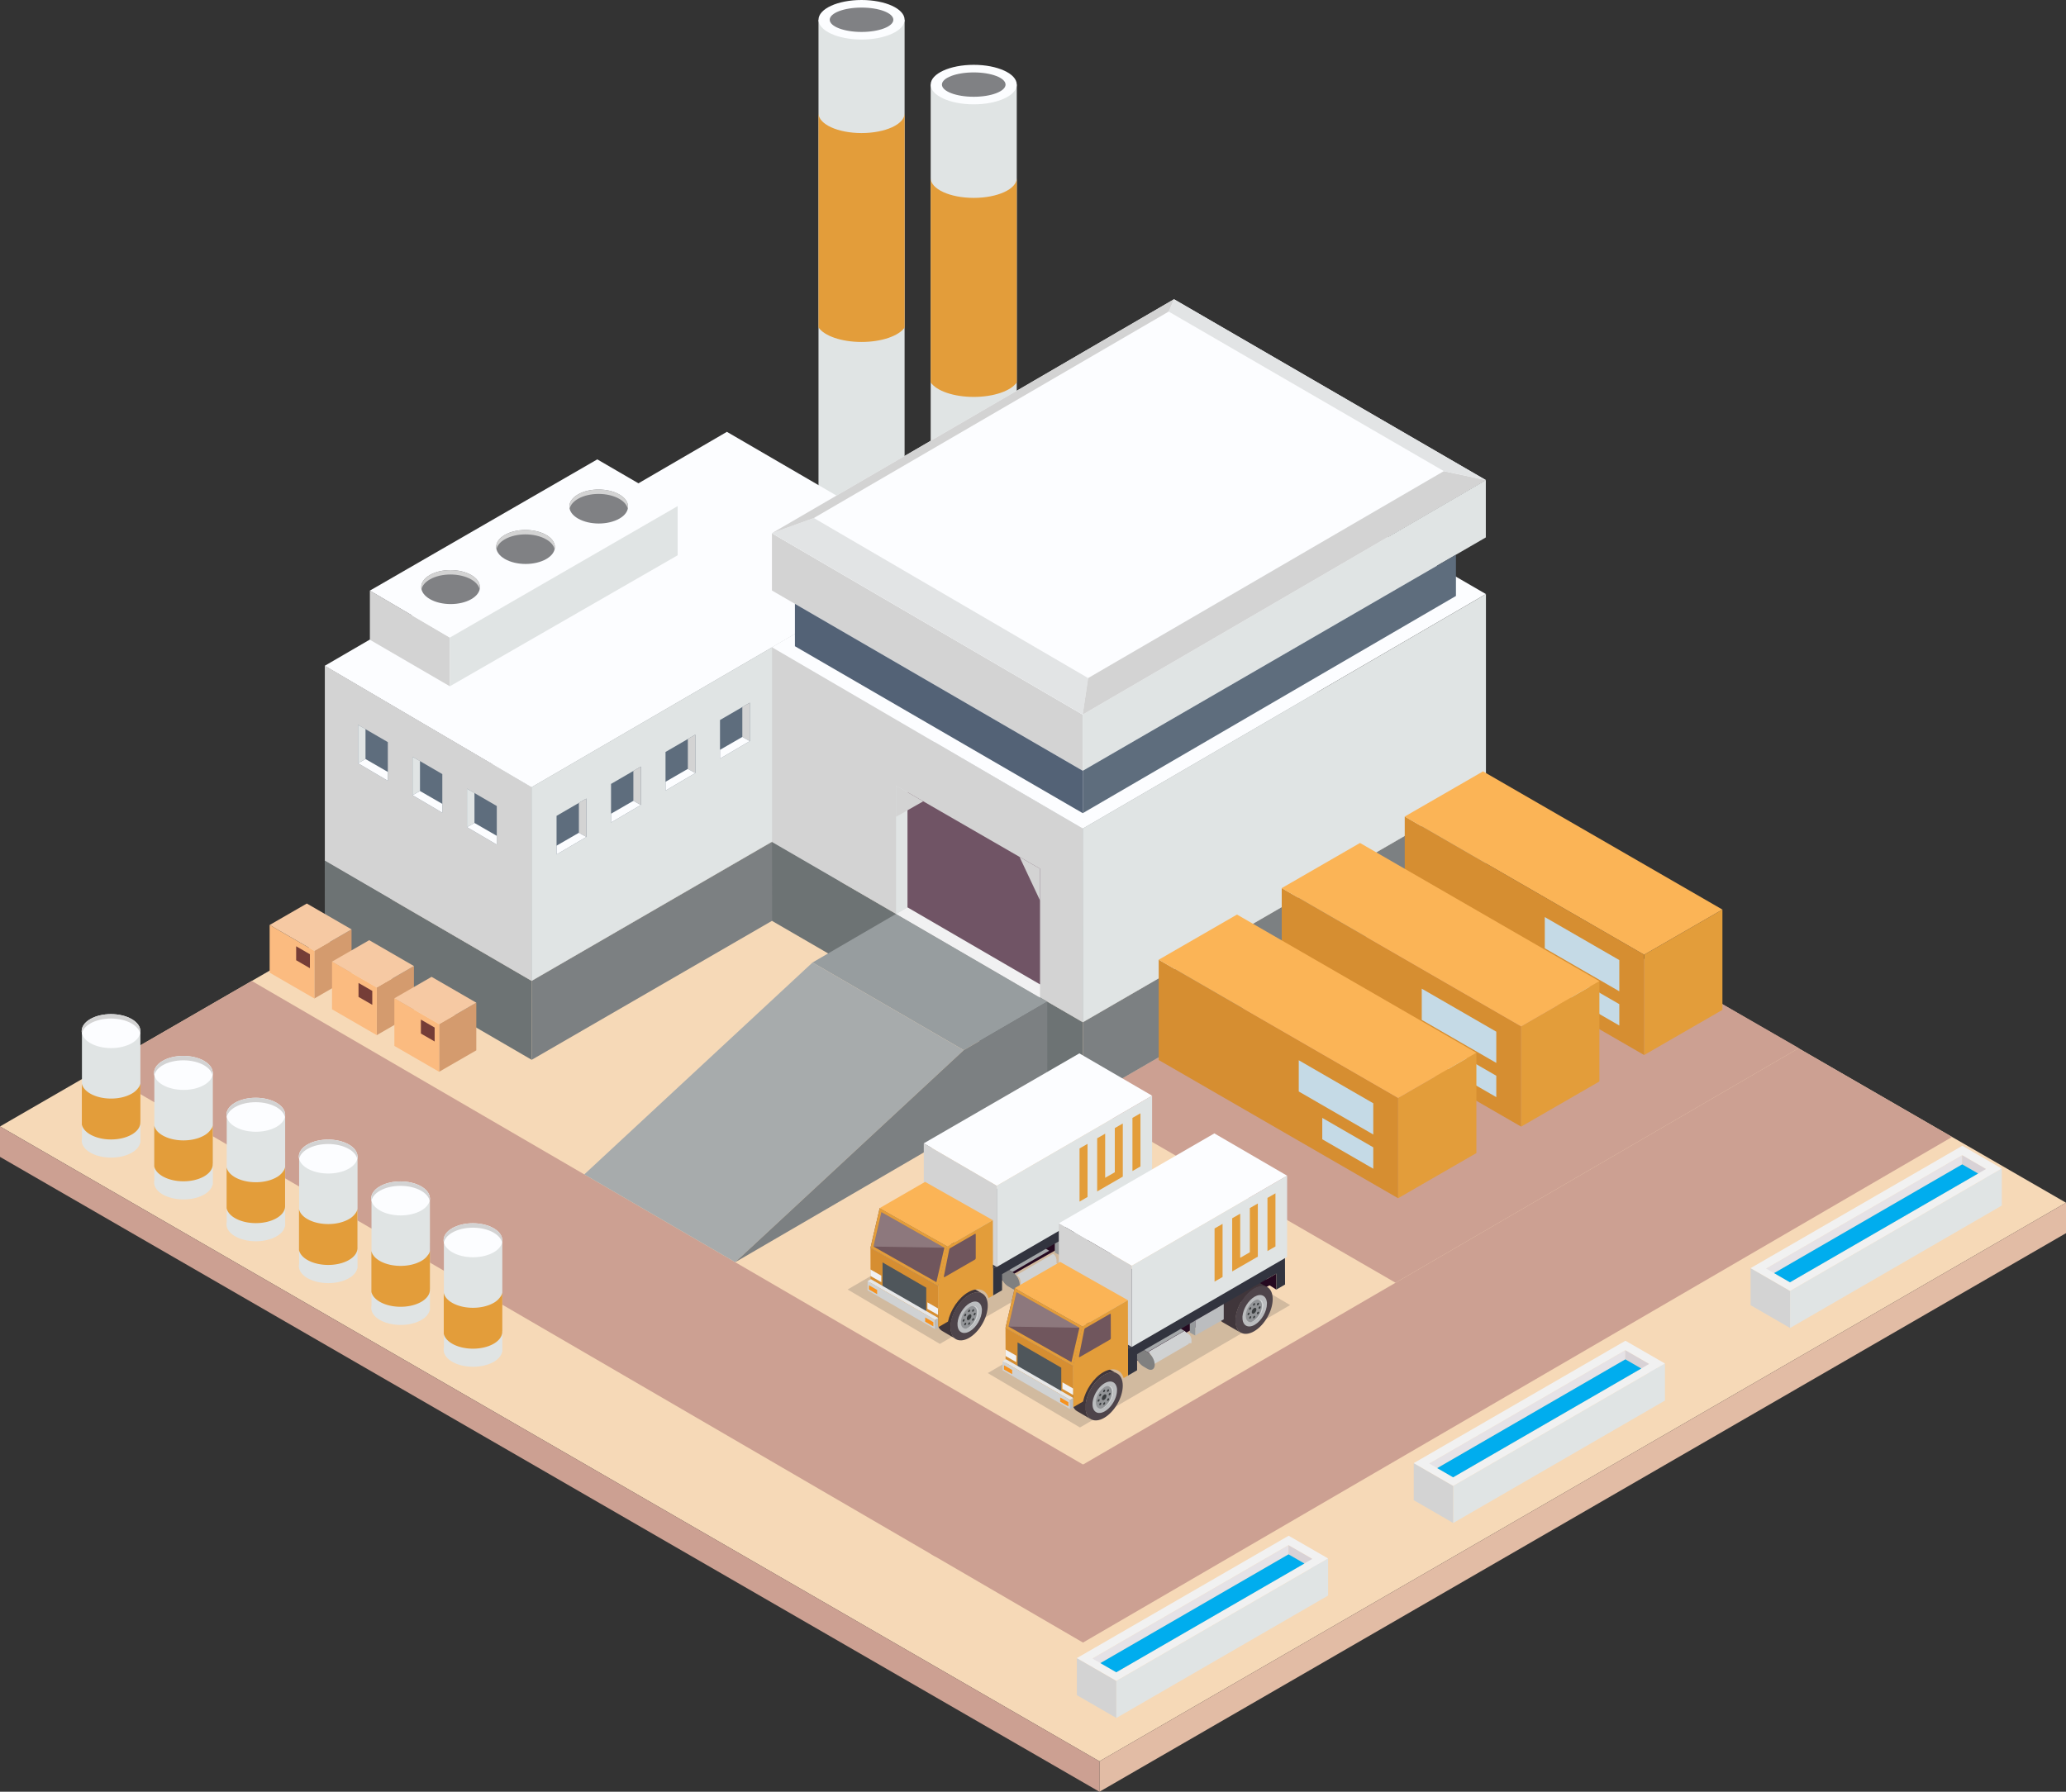 <svg xmlns="http://www.w3.org/2000/svg" viewBox="0 0 1407.63 1221.09"><rect x="0" y="0" width="1407.63" height="1221.09" fill="#333333" stroke="none"/><defs><style>.cls-1{isolation:isolate;}.cls-2{fill:#f6d9b7;}.cls-3{fill:#e2bca5;}.cls-4{fill:#cca092;}.cls-5{fill:#e0e4e4;}.cls-6{fill:#fcfdff;}.cls-7{fill:#808184;}.cls-8{fill:#e39d3a;}.cls-9{fill:#6d7374;}.cls-10{fill:#979d9f;}.cls-11{fill:#7c8082;}.cls-12{fill:#d3d3d3;}.cls-13{fill:#536276;}.cls-14{fill:#5e6d7d;}.cls-15{fill:#e2e4e5;}.cls-16{fill:#a7abac;}.cls-17,.cls-42{fill:#f1f1f2;}.cls-18{fill:#705465;}.cls-19{fill:#d68e31;}.cls-20{fill:#c5dae6;}.cls-21{fill:#fbb456;}.cls-22{fill:#d49b6e;}.cls-23{fill:#fbbb80;}.cls-24{fill:#753d37;}.cls-25{fill:#f6c9a3;}.cls-26{fill:#404041;mix-blend-mode:multiply;}.cls-26,.cls-45{opacity:0.2;}.cls-27{fill:#250920;}.cls-28{fill:#40363b;}.cls-29{fill:#4e444a;}.cls-30{fill:#bbbdbf;}.cls-31{fill:#929497;}.cls-32{fill:#d0d2d3;}.cls-33{fill:#3a3d3f;}.cls-34{fill:#3c3e4a;}.cls-35{fill:#838383;}.cls-36{fill:#a4a7a9;}.cls-37{fill:gray;}.cls-38{fill:#32343f;}.cls-39{fill:#70565d;}.cls-40{fill:#4f565b;}.cls-41{fill:#e6e7e8;}.cls-42{fill-rule:evenodd;}.cls-43{fill:#f6921e;}.cls-44{fill:#96999b;}.cls-45{fill:#fff;}.cls-46{fill:#e5e2e6;}.cls-47{fill:#d8d2d6;}.cls-48{fill:#f1f1f1;}.cls-49{fill:#00adee;}</style></defs><title>Layer 1factory</title><g class="cls-1"><g id="Calque_2" data-name="Calque 2"><g id="Layer_1" data-name="Layer 1"><polygon class="cls-2" points="749.08 1200.34 1407.63 819.66 658.49 387.04 0 767.68 749.08 1200.34"/><polygon class="cls-3" points="749.08 1200.34 749.08 1221.09 1407.63 840.41 1407.63 819.66 749.08 1200.34"/><polygon class="cls-4" points="0 767.68 0 788.42 749.08 1221.09 749.08 1200.34 0 767.68"/><polygon class="cls-4" points="171.54 668.52 741.67 1000.29 637.48 1060.96 66.96 728.97 171.54 668.52"/><polygon class="cls-4" points="1225.43 714.4 633.68 1058.75 737.87 1119.42 1330.01 774.84 1225.43 714.4"/><polygon class="cls-4" points="1012.46 591.46 737.38 750.72 950.83 874.19 1225.63 714.3 1012.46 591.46"/><path class="cls-5" d="M692.76,57.65V473.46c0,7.43-13.13,13.46-29.33,13.46s-29.33-6-29.33-13.46V57.65Z"/><path class="cls-6" d="M634.1,57.65c0,7.43,13.13,13.46,29.33,13.46s29.33-6,29.33-13.46-13.13-13.47-29.33-13.47S634.1,50.21,634.1,57.65Z"/><path class="cls-7" d="M641.76,57.65c0,4.58,9.7,8.3,21.67,8.3s21.68-3.72,21.68-8.3-9.71-8.3-21.68-8.3S641.76,53.06,641.76,57.65Z"/><path class="cls-8" d="M663.43,270.5c-13.77,0-25.43-4.16-29.33-9.89V121.39c0,7.44,13.13,13.47,29.33,13.47s29.33-6,29.33-13.47V260.61C688.86,266.34,677.21,270.5,663.43,270.5Z"/><path class="cls-5" d="M616.33,13.46V429.27c0,7.44-13.14,13.47-29.33,13.47s-29.33-6-29.33-13.47V13.46Z"/><path class="cls-6" d="M557.67,13.46c0,7.44,13.13,13.47,29.33,13.47s29.33-6,29.33-13.47S603.19,0,587,0,557.67,6,557.67,13.46Z"/><path class="cls-7" d="M565.32,13.46c0,4.59,9.71,8.31,21.68,8.31s21.67-3.72,21.67-8.31S599,5.17,587,5.17,565.32,8.88,565.32,13.46Z"/><path class="cls-8" d="M587,233.05c-13.77,0-25.42-4.16-29.32-9.89V77.21c0,7.44,13.13,13.47,29.32,13.47s29.34-6,29.34-13.47v146C612.42,228.89,600.77,233.05,587,233.05Z"/><polygon class="cls-9" points="362.22 668.46 221.27 586.46 221.31 640.28 362.26 722.27 362.22 668.46"/><polygon class="cls-10" points="567.63 387.57 221.27 586.46 362.22 668.46 709.22 467.71 567.63 387.57"/><polygon class="cls-11" points="709.22 467.71 362.22 668.46 362.26 722.27 709.26 521.53 709.22 467.71"/><polygon class="cls-12" points="362.22 536.45 221.31 453.69 221.31 586.46 362.22 668.46 362.22 536.45"/><polygon class="cls-6" points="495.26 294.3 221.27 453.74 362.18 536.5 636.84 376.67 495.26 294.3"/><polygon class="cls-5" points="636.85 376.67 362.18 536.5 362.22 668.46 636.85 509.44 636.85 376.67"/><polygon class="cls-12" points="306.5 434.5 252.01 402.5 252.01 436 306.5 467.71 306.5 434.5"/><polygon class="cls-6" points="406.95 313.07 252 402.51 306.49 434.52 461.7 344.92 406.95 313.07"/><polygon class="cls-5" points="461.7 344.92 306.49 434.52 306.5 467.71 461.7 378.43 461.7 344.92"/><polygon class="cls-9" points="737.79 696.65 526.02 573.79 526.06 627.62 737.83 750.47 737.79 696.65"/><polygon class="cls-10" points="800 416.63 526.01 573.79 737.79 696.65 1012.42 537.63 800 416.63"/><polygon class="cls-11" points="1012.42 537.63 737.79 696.65 737.83 750.47 1012.46 591.45 1012.42 537.63"/><polygon class="cls-12" points="737.79 564.64 526.02 441.03 526.02 573.79 737.79 696.65 737.79 564.64"/><polygon class="cls-6" points="799.96 281.64 525.97 441.08 737.75 564.69 1012.41 404.86 799.96 281.64"/><polygon class="cls-5" points="1012.42 404.86 737.75 564.69 737.79 696.65 1012.42 537.63 1012.42 404.86"/><polygon class="cls-12" points="737.71 486.95 525.94 363.33 525.94 402.43 737.71 525.28 737.71 486.95"/><polygon class="cls-6" points="799.89 203.94 525.9 363.38 737.67 486.99 1012.33 327.17 799.89 203.94"/><polygon class="cls-5" points="1012.34 327.16 737.67 486.99 737.72 525.28 1012.34 366.26 1012.34 327.16"/><polygon class="cls-13" points="737.72 525.28 541.61 411.51 541.61 440.41 737.72 554.18 737.72 525.28"/><polygon class="cls-14" points="991.98 378.05 737.72 525.28 737.72 554.18 991.98 406.15 991.98 378.05"/><polygon class="cls-6" points="796.27 212.34 554.49 353.03 741.37 462.11 983.74 321.08 796.27 212.34"/><polygon class="cls-15" points="554.49 353.03 525.9 363.38 737.67 486.99 741.37 462.11 554.49 353.03"/><polygon class="cls-12" points="741.37 462.11 737.67 486.99 1012.34 327.16 983.74 321.08 741.37 462.11"/><polygon class="cls-15" points="983.74 321.08 1012.34 327.16 799.89 203.94 796.27 212.34 983.74 321.08"/><polygon class="cls-12" points="525.9 363.38 554.49 353.03 796.27 212.34 799.89 203.94 525.9 363.38"/><polygon class="cls-10" points="656.62 715.7 713.51 682.6 610.52 622.82 553.61 655.94 656.62 715.7"/><polygon class="cls-16" points="500.93 860.2 656.61 715.7 553.61 655.93 398.09 800.36 500.93 860.2"/><polygon class="cls-11" points="713.55 736.42 500.93 860.2 656.61 715.7 713.51 682.6 713.55 736.42"/><polygon class="cls-17" points="708.6 670.85 618.27 618.33 610.52 622.82 708.6 679.9 708.6 670.85"/><polygon class="cls-18" points="618.27 618.33 618.27 539.88 708.6 592.03 708.6 670.85 618.27 618.33"/><polygon class="cls-5" points="610.52 535.41 610.52 622.82 618.27 618.33 618.27 539.88 610.52 535.41"/><polygon class="cls-12" points="610.52 556.64 629.04 546.1 610.52 535.41 610.52 556.64"/><polygon class="cls-12" points="708.6 613.66 694.64 583.97 708.6 592.03 708.6 613.66"/><polygon class="cls-8" points="1120.2 650.65 1120.2 719.01 1173.54 688.23 1173.54 619.88 1120.2 650.65"/><polygon class="cls-19" points="1120.2 650.65 1120.2 719.01 957.09 624.82 957.09 556.47 1120.2 650.65"/><polygon class="cls-20" points="1103.28 654.3 1103.28 675.58 1052.51 646.26 1052.51 624.99 1103.28 654.3"/><polygon class="cls-20" points="1103.28 684.34 1103.28 698.9 1068.53 678.83 1068.53 664.27 1103.28 684.34"/><polygon class="cls-21" points="1173.54 619.88 1120.2 650.65 957.09 556.47 1010.43 525.7 1173.54 619.88"/><polygon class="cls-8" points="1036.39 699.45 1036.39 767.8 1089.72 737.02 1089.72 668.67 1036.39 699.45"/><polygon class="cls-19" points="1036.39 699.45 1036.39 767.8 873.28 673.62 873.28 605.26 1036.39 699.45"/><polygon class="cls-20" points="1019.47 703.1 1019.47 724.38 968.69 695.06 968.69 673.78 1019.47 703.1"/><polygon class="cls-20" points="1019.47 733.13 1019.47 747.7 984.71 727.63 984.71 713.06 1019.47 733.13"/><polygon class="cls-21" points="1089.72 668.67 1036.39 699.45 873.28 605.26 926.61 574.49 1089.72 668.67"/><polygon class="cls-8" points="952.57 748.24 952.57 816.6 1005.91 785.82 1005.91 717.46 952.57 748.24"/><polygon class="cls-19" points="952.57 748.24 952.57 816.6 789.46 722.41 789.46 654.06 952.57 748.24"/><polygon class="cls-20" points="935.65 751.89 935.65 773.17 884.88 743.85 884.88 722.57 935.65 751.89"/><polygon class="cls-20" points="935.65 781.92 935.65 796.49 900.9 776.42 900.9 761.85 935.65 781.92"/><polygon class="cls-21" points="1005.91 717.46 952.57 748.24 789.46 654.06 842.8 623.28 1005.91 717.46"/><polygon class="cls-14" points="490.56 517.01 490.56 490.69 510.86 478.9 510.86 505.07 490.56 517.01"/><polygon class="cls-12" points="510.86 478.9 505.77 481.81 505.77 502.22 510.86 505.07 510.86 478.9"/><polygon class="cls-6" points="505.77 502.22 490.56 511.01 490.56 517.01 510.86 505.07 505.77 502.22"/><polygon class="cls-14" points="453.44 538.79 453.44 512.47 473.74 500.67 473.74 526.84 453.44 538.79"/><polygon class="cls-12" points="473.74 500.67 468.65 503.58 468.65 524 473.74 526.84 473.74 500.67"/><polygon class="cls-6" points="468.65 524 453.44 532.78 453.44 538.79 473.74 526.84 468.65 524"/><polygon class="cls-14" points="416.32 560.56 416.32 534.24 436.62 522.44 436.62 548.61 416.32 560.56"/><polygon class="cls-12" points="436.62 522.44 431.53 525.35 431.53 545.77 436.62 548.61 436.62 522.44"/><polygon class="cls-6" points="431.53 545.77 416.32 554.55 416.32 560.56 436.62 548.61 431.53 545.77"/><polygon class="cls-14" points="379.2 582.33 379.2 556.01 399.5 544.22 399.5 570.39 379.2 582.33"/><polygon class="cls-12" points="399.5 544.22 394.41 547.13 394.41 567.54 399.5 570.39 399.5 544.22"/><polygon class="cls-6" points="394.41 567.54 379.2 576.33 379.2 582.33 399.5 570.39 394.41 567.54"/><polygon class="cls-14" points="264.24 532.09 264.24 505.76 243.94 493.97 243.94 520.14 264.24 532.09"/><polygon class="cls-5" points="243.94 493.97 249.03 496.88 249.03 517.29 243.94 520.14 243.94 493.97"/><polygon class="cls-6" points="249.03 517.29 264.24 526.08 264.24 532.09 243.94 520.14 249.03 517.29"/><polygon class="cls-14" points="301.36 553.86 301.36 527.54 281.06 515.74 281.06 541.91 301.36 553.86"/><polygon class="cls-5" points="281.06 515.74 286.15 518.65 286.15 539.07 281.06 541.91 281.06 515.74"/><polygon class="cls-6" points="286.15 539.07 301.36 547.85 301.36 553.86 281.06 541.91 286.15 539.07"/><polygon class="cls-14" points="338.48 575.63 338.48 549.31 318.18 537.51 318.18 563.68 338.48 575.63"/><polygon class="cls-5" points="318.18 537.51 323.27 540.42 323.27 560.84 318.18 563.68 318.18 537.51"/><polygon class="cls-6" points="323.27 560.84 338.48 569.63 338.48 575.63 318.18 563.68 323.27 560.84"/><polygon class="cls-22" points="214.18 648 214.18 680.48 239.52 665.86 239.52 633.38 214.18 648"/><polygon class="cls-23" points="214.18 648 214.18 680.48 183.71 662.86 183.71 630.38 214.18 648"/><polygon class="cls-24" points="211.15 650.32 211.15 659.83 201.78 654.41 201.78 644.9 211.15 650.32"/><polygon class="cls-25" points="239.52 633.38 214.18 648 183.71 630.38 209.05 615.76 239.52 633.38"/><polygon class="cls-22" points="256.68 672.98 256.68 705.46 282.02 690.83 282.02 658.36 256.68 672.98"/><polygon class="cls-23" points="256.68 672.98 256.68 705.46 226.21 687.83 226.21 655.36 256.68 672.98"/><polygon class="cls-24" points="253.65 675.3 253.65 684.8 244.27 679.39 244.27 669.88 253.65 675.3"/><polygon class="cls-25" points="282.02 658.36 256.68 672.98 226.21 655.36 251.54 640.74 282.02 658.36"/><polygon class="cls-22" points="299.18 697.96 299.18 730.43 324.52 715.81 324.52 683.34 299.18 697.96"/><polygon class="cls-23" points="299.18 697.96 299.18 730.43 268.7 712.81 268.7 680.34 299.18 697.96"/><polygon class="cls-24" points="296.14 700.28 296.14 709.78 286.77 704.37 286.77 694.86 296.14 700.28"/><polygon class="cls-25" points="324.52 683.34 299.18 697.96 268.7 680.34 294.04 665.72 324.52 683.34"/><path class="cls-7" d="M321.09,391.9c7.83,4.53,7.87,11.86.09,16.39s-20.45,4.52-28.28,0-7.88-11.86-.09-16.39S313.25,387.38,321.09,391.9Z"/><path class="cls-12" d="M292.81,394.91c7.78-4.52,20.44-4.52,28.28,0,3.26,1.89,5.16,4.27,5.71,6.73.78-3.46-1.12-7.08-5.71-9.74-7.84-4.52-20.5-4.52-28.28,0-4.54,2.64-6.4,6.23-5.63,9.67C287.73,399.13,289.59,396.79,292.81,394.91Z"/><path class="cls-7" d="M372.16,364.57c7.83,4.53,7.88,11.86.09,16.38s-20.45,4.53-28.28,0-7.87-11.85-.09-16.38S364.32,360.05,372.16,364.57Z"/><path class="cls-12" d="M343.88,367.58c7.78-4.52,20.44-4.52,28.28,0,3.27,1.89,5.16,4.27,5.71,6.73.78-3.46-1.11-7.08-5.71-9.74-7.84-4.52-20.5-4.52-28.28,0-4.54,2.64-6.4,6.23-5.62,9.67C338.8,371.8,340.66,369.45,343.88,367.58Z"/><path class="cls-7" d="M422,337c7.84,4.53,7.88,11.87.1,16.39s-20.45,4.52-28.29,0S386,341.54,393.73,337,414.18,332.49,422,337Z"/><path class="cls-12" d="M393.73,340c7.79-4.52,20.45-4.52,28.28,0,3.27,1.89,5.16,4.27,5.72,6.73.77-3.46-1.12-7.08-5.72-9.74-7.83-4.52-20.49-4.52-28.28,0-4.53,2.64-6.39,6.23-5.62,9.67C388.66,344.24,390.52,341.89,393.73,340Z"/><path class="cls-5" d="M95.65,702.18H55.84v73.63a5.92,5.92,0,0,0-.14.94c0,.06,0,.12,0,.19a7,7,0,0,0,.16,1.87h0c.56,2.45,2.45,4.83,5.71,6.71,7.84,4.53,20.51,4.53,28.29,0,3.21-1.87,5.07-4.22,5.62-6.65h.19Z"/><path class="cls-6" d="M89.74,694.52c7.84,4.52,7.88,11.86.1,16.38s-20.45,4.52-28.29,0-7.87-11.86-.08-16.38S81.91,690,89.74,694.52Z"/><path class="cls-12" d="M61.46,697.53c7.79-4.52,20.45-4.53,28.28,0,3.27,1.89,5.16,4.26,5.72,6.72.77-3.46-1.12-7.08-5.72-9.73-7.83-4.53-20.49-4.52-28.28,0-4.53,2.63-6.39,6.23-5.62,9.66C56.39,701.75,58.25,699.4,61.46,697.53Z"/><path class="cls-8" d="M94.26,741.34a13.11,13.11,0,0,1-4.43,3.94c-7.8,4.54-20.5,4.54-28.35,0-3.27-1.89-5.17-4.27-5.72-6.73h0v27.87c.55,2.46,2.45,4.84,5.72,6.73,7.85,4.53,20.55,4.53,28.35,0,3.22-1.87,5.08-4.23,5.63-6.67h0a6.92,6.92,0,0,0,.15-1.92.37.37,0,0,0,0-.11v0h.05V738.34a6.77,6.77,0,0,1-1.39,3Z"/><path class="cls-5" d="M145,730.69H105.16v73.62a6.28,6.28,0,0,0-.14.94,1.36,1.36,0,0,0,0,.2,7,7,0,0,0,.16,1.87h0c.55,2.46,2.44,4.83,5.71,6.72,7.84,4.52,20.5,4.52,28.29,0,3.21-1.87,5.07-4.22,5.62-6.65H145Z"/><path class="cls-6" d="M139.06,723c7.84,4.53,7.88,11.86.1,16.39s-20.45,4.52-28.29,0S103,727.55,110.78,723,131.23,718.5,139.06,723Z"/><path class="cls-12" d="M110.78,726c7.78-4.52,20.45-4.52,28.28,0,3.27,1.89,5.16,4.27,5.72,6.73.77-3.46-1.12-7.08-5.72-9.74-7.83-4.52-20.5-4.52-28.28,0-4.54,2.64-6.39,6.23-5.62,9.67C105.71,730.26,107.57,727.91,110.78,726Z"/><path class="cls-8" d="M143.58,769.85a13.31,13.31,0,0,1-4.43,3.94c-7.81,4.53-20.5,4.53-28.35,0-3.28-1.89-5.17-4.27-5.72-6.73h0v27.86c.55,2.46,2.44,4.84,5.72,6.74,7.85,4.53,20.54,4.53,28.35,0,3.22-1.88,5.08-4.23,5.63-6.67h0a7,7,0,0,0,.15-1.93.45.45,0,0,0,0-.11v0H145V766.84a6.76,6.76,0,0,1-1.39,3Z"/><path class="cls-5" d="M194.29,759.2H154.48v73.62a7.36,7.36,0,0,0-.15.94c0,.06,0,.13,0,.19a6.93,6.93,0,0,0,.16,1.87h0c.55,2.45,2.44,4.83,5.71,6.71,7.84,4.53,20.5,4.53,28.29,0,3.21-1.86,5.07-4.21,5.62-6.65h.19Z"/><path class="cls-6" d="M188.38,751.53c7.84,4.52,7.88,11.86.1,16.38s-20.46,4.53-28.29,0-7.87-11.86-.09-16.38S180.54,747,188.38,751.53Z"/><path class="cls-12" d="M160.1,754.54c7.78-4.52,20.44-4.52,28.28,0,3.27,1.89,5.16,4.26,5.72,6.72.77-3.45-1.12-7.07-5.72-9.73-7.84-4.52-20.5-4.52-28.28,0-4.54,2.64-6.4,6.23-5.62,9.66C155,758.76,156.88,756.41,160.1,754.54Z"/><path class="cls-8" d="M192.9,798.35a13.27,13.27,0,0,1-4.44,3.95c-7.8,4.53-20.49,4.53-28.34,0-3.28-1.89-5.17-4.27-5.73-6.74h0v27.87c.56,2.46,2.45,4.84,5.73,6.73,7.85,4.54,20.54,4.54,28.34,0,3.23-1.87,5.09-4.23,5.63-6.66h0a6.92,6.92,0,0,0,.15-1.92s0-.07,0-.11v0h0V795.35a6.77,6.77,0,0,1-1.39,3Z"/><path class="cls-5" d="M243.6,787.7H203.8v73.62a7.81,7.81,0,0,0-.15.95c0,.06,0,.12,0,.19a6.58,6.58,0,0,0,.16,1.87h0c.55,2.46,2.44,4.84,5.71,6.72,7.83,4.53,20.5,4.53,28.28,0,3.22-1.87,5.08-4.22,5.62-6.65h.19Z"/><path class="cls-6" d="M237.7,780c7.83,4.52,7.87,11.86.09,16.38s-20.45,4.52-28.28,0-7.87-11.86-.09-16.38S229.86,775.51,237.7,780Z"/><path class="cls-12" d="M209.42,783.05c7.78-4.52,20.44-4.53,28.28,0,3.27,1.89,5.16,4.26,5.71,6.72.78-3.46-1.11-7.08-5.71-9.73-7.84-4.53-20.5-4.52-28.28,0-4.54,2.63-6.4,6.23-5.62,9.66C204.34,787.27,206.2,784.92,209.42,783.05Z"/><path class="cls-8" d="M242.22,826.86a13.36,13.36,0,0,1-4.44,3.94c-7.8,4.54-20.49,4.54-28.34,0-3.28-1.89-5.17-4.27-5.73-6.73h0v27.86c.56,2.47,2.45,4.85,5.73,6.74,7.85,4.53,20.54,4.53,28.34,0,3.22-1.87,5.09-4.23,5.63-6.67h0a6.61,6.61,0,0,0,.16-1.93s0-.07,0-.1v0h0V823.86a6.79,6.79,0,0,1-1.38,3Z"/><path class="cls-5" d="M292.92,816.21H253.11v73.62a7.62,7.62,0,0,0-.14.94,1.34,1.34,0,0,0,0,.2,6.57,6.57,0,0,0,.15,1.87h0c.56,2.46,2.45,4.83,5.72,6.72,7.83,4.52,20.5,4.52,28.28,0,3.22-1.87,5.08-4.22,5.62-6.65h.19Z"/><path class="cls-6" d="M287,808.54c7.83,4.53,7.87,11.86.09,16.39s-20.45,4.52-28.28,0-7.88-11.86-.09-16.39S279.18,804,287,808.54Z"/><path class="cls-12" d="M258.74,811.55c7.78-4.52,20.44-4.52,28.28,0,3.26,1.89,5.16,4.27,5.71,6.73.78-3.46-1.12-7.08-5.71-9.74-7.84-4.52-20.5-4.52-28.28,0-4.54,2.64-6.4,6.23-5.63,9.67C253.66,815.78,255.52,813.42,258.74,811.55Z"/><path class="cls-8" d="M291.53,855.36a13.13,13.13,0,0,1-4.43,3.95c-7.8,4.53-20.49,4.53-28.35,0-3.27-1.89-5.16-4.27-5.72-6.73h0v27.86c.56,2.46,2.45,4.84,5.72,6.73,7.86,4.54,20.55,4.54,28.35,0,3.22-1.87,5.08-4.22,5.63-6.66h0a6.64,6.64,0,0,0,.16-1.93.41.41,0,0,1,0-.11,0,0,0,0,0,0,0h.05V852.36a6.73,6.73,0,0,1-1.38,3Z"/><path class="cls-5" d="M342.24,844.71H302.43v73.63a6.1,6.1,0,0,0-.14.94c0,.06,0,.13,0,.19a7,7,0,0,0,.16,1.88h0c.56,2.45,2.45,4.83,5.71,6.71,7.84,4.53,20.51,4.53,28.29,0,3.22-1.86,5.07-4.21,5.62-6.64h.19Z"/><path class="cls-6" d="M336.33,837.05c7.84,4.52,7.88,11.86.1,16.38s-20.45,4.53-28.29,0-7.87-11.86-.08-16.38S328.5,832.52,336.33,837.05Z"/><path class="cls-12" d="M308.06,840.06c7.78-4.52,20.44-4.52,28.27,0,3.27,1.89,5.17,4.26,5.72,6.72.78-3.45-1.12-7.08-5.72-9.73-7.83-4.53-20.49-4.52-28.27,0-4.54,2.64-6.4,6.23-5.63,9.66C303,844.28,304.84,841.93,308.06,840.06Z"/><path class="cls-8" d="M340.85,883.87a13.13,13.13,0,0,1-4.43,4c-7.8,4.53-20.5,4.53-28.35,0-3.27-1.9-5.17-4.28-5.72-6.74h0V909c.55,2.46,2.45,4.84,5.72,6.73,7.85,4.54,20.55,4.54,28.35,0,3.22-1.87,5.08-4.23,5.63-6.66h0a6.92,6.92,0,0,0,.15-1.92.41.41,0,0,0,0-.11v0h.05V880.87a6.77,6.77,0,0,1-1.39,3Z"/><polygon class="cls-26" points="640.35 915.87 577.52 878.8 720.67 795.39 783.5 832.47 640.35 915.87"/><polygon class="cls-27" points="682.74 872.77 774.74 820.41 769.78 816.43 682.74 868.32 682.74 872.77"/><polygon class="cls-27" points="777.58 824.35 768.64 818.64 777.58 813.47 777.58 824.35"/><path class="cls-28" d="M752.66,853.11l-.11-.09-.29-.26,0,0-.32-.34-.08-.1a2,2,0,0,1-.22-.27l-.09-.11-.22-.32-.06-.08c-.09-.14-.18-.3-.27-.45s-.16-.31-.24-.48a.3.3,0,0,0,0-.08c-.06-.13-.11-.26-.17-.4a.61.61,0,0,0,0-.12c0-.08-.05-.17-.08-.25s-.1-.27-.14-.4-.05-.18-.08-.27l-.09-.35c0-.1,0-.2-.07-.3l-.06-.31-.06-.34c0-.09,0-.19,0-.28s0-.26,0-.38l0-.27c0-.15,0-.31,0-.46a1.34,1.34,0,0,0,0-.2c0-.23,0-.46,0-.69s0-.46,0-.69c0-.08,0-.15,0-.23l0-.48a2,2,0,0,1,0-.25c0-.17,0-.34.05-.51s0-.14,0-.21c0-.24.07-.48.1-.72,0,0,0-.06,0-.09,0-.21.07-.42.11-.63a2.38,2.38,0,0,0,0-.26c0-.16.07-.32.11-.48l.06-.28.12-.47c0-.1.05-.19.07-.29l.15-.5a2.17,2.17,0,0,1,.07-.24c.07-.24.15-.49.23-.73,0,0,0,0,0-.06l.24-.67a2,2,0,0,1,.08-.22c.06-.17.13-.34.2-.51s.06-.16.1-.25.14-.35.22-.52a1.54,1.54,0,0,1,.08-.19c.1-.24.21-.47.32-.71l.08-.17.27-.55.2-.38c.06-.12.12-.24.19-.36.17-.33.36-.66.55-1l.19-.33.24-.39.22-.35.25-.39.17-.25c.23-.34.47-.69.72-1h0l.53-.7c.14-.17.28-.35.43-.52l.08-.11c.17-.21.35-.41.52-.61L757,828l.37-.41.22-.23.33-.34.24-.24.33-.31.26-.25.32-.29.26-.23.34-.28.26-.21.35-.28.24-.18.4-.29.2-.14.6-.4,0,0,.62-.38c.18-.11.37-.21.55-.3l.21-.11.42-.2.18-.09.59-.25.57-.22.19-.06.39-.12.22-.06.35-.09.23,0,.32-.06.26,0,.3,0,.28,0,.26,0h.81l.43,0h.12l.46.08.12,0,.36.09.17.05.28.09.34.14.16.07.48.25-12.14-7.06a4.16,4.16,0,0,0-.47-.24l-.16-.07a8.16,8.16,0,0,0-5.68,0,16.54,16.54,0,0,0-5.05,2.79l-.14.11-.25.21a27.87,27.87,0,0,0-9.9,18.72,12.3,12.3,0,0,0,1.43,7.35l0,0a.56.56,0,0,1,0,.08l.22.31.09.13.22.26.09.1a3.34,3.34,0,0,0,.32.33l0,.05.3.26.11.09a2.48,2.48,0,0,0,.26.19l.11.08a2.92,2.92,0,0,0,.37.24l12.14,7.06c-.13-.08-.26-.16-.38-.25l-.11-.07Z"/><path class="cls-29" d="M762.38,823.5c-7,4.06-12.71,13.89-12.68,22s5.73,11.32,12.76,7.27,12.7-13.89,12.68-22S769.4,819.45,762.38,823.5Z"/><path class="cls-30" d="M762.81,829.18c-4.34,2.5-7.89,8.36-8.27,13.46,0,.31,0,.62,0,.92,0,5.29,3.75,7.42,8.36,4.76s8.32-9.09,8.3-14.38a8.26,8.26,0,0,0,0-.88C770.72,828.42,767.15,826.67,762.81,829.18Z"/><path class="cls-31" d="M762.82,831.79a13.46,13.46,0,0,0-6,9.79c0,.22,0,.45,0,.67,0,3.84,2.73,5.39,6.08,3.46a13.32,13.32,0,0,0,6-10.46c0-.22,0-.43,0-.64C768.57,831.24,766,830,762.82,831.79Z"/><path class="cls-32" d="M768.87,834.6c-.25-2.79-2.08-4.14-4.49-3.48,1.88,0,3.22,1.28,3.43,3.64,0,.21,0,.43,0,.65a13.35,13.35,0,0,1-6,10.46,7.11,7.11,0,0,1-1.57.67,5.58,5.58,0,0,0,2.63-.84,13.32,13.32,0,0,0,6-10.46C768.9,835,768.89,834.81,768.87,834.6Z"/><path class="cls-33" d="M765.12,839.49a.47.47,0,0,1,.48,0c.27.15.27.64,0,1.1a1.4,1.4,0,0,1-.48.51.5.5,0,0,1-.48.05c-.27-.15-.27-.65,0-1.11A1.29,1.29,0,0,1,765.12,839.49Z"/><path class="cls-33" d="M762.45,837c.85-.49,1.55-.09,1.55.89a3.43,3.43,0,0,1-1.54,2.67c-.86.49-1.55.1-1.55-.89A3.37,3.37,0,0,1,762.45,837Z"/><path class="cls-33" d="M762.46,842.28c.38-.21.69,0,.69.39a1.52,1.52,0,0,1-.68,1.18c-.38.22-.68,0-.68-.39A1.5,1.5,0,0,1,762.46,842.28Z"/><path class="cls-33" d="M759.8,842.55a.47.47,0,0,1,.48,0c.27.15.27.64,0,1.1a1.4,1.4,0,0,1-.48.51.52.52,0,0,1-.49,0c-.26-.15-.26-.65,0-1.11A1.4,1.4,0,0,1,759.8,842.55Z"/><path class="cls-33" d="M765.1,833.38a.5.5,0,0,1,.48,0c.27.15.27.65,0,1.11a1.29,1.29,0,0,1-.48.5.47.47,0,0,1-.48,0c-.27-.15-.27-.64,0-1.1A1.4,1.4,0,0,1,765.1,833.38Z"/><path class="cls-33" d="M762.44,835.21c-.37.22-.68,0-.68-.39a1.49,1.49,0,0,1,.68-1.17c.37-.22.68,0,.68.39A1.47,1.47,0,0,1,762.44,835.21Z"/><path class="cls-33" d="M759.79,838a.47.47,0,0,1-.48,0c-.27-.15-.27-.65,0-1.11a1.54,1.54,0,0,1,.48-.5.49.49,0,0,1,.49-.05c.26.15.27.65,0,1.1A1.4,1.4,0,0,1,759.79,838Z"/><path class="cls-33" d="M765.53,837a1.47,1.47,0,0,1,.68-1.17c.37-.22.68,0,.68.39a1.47,1.47,0,0,1-.68,1.17C765.84,837.58,765.53,837.4,765.53,837Z"/><path class="cls-33" d="M758.69,840.14c.38-.22.69,0,.69.39a1.5,1.5,0,0,1-.68,1.17c-.38.22-.68,0-.69-.39A1.5,1.5,0,0,1,758.69,840.14Z"/><polygon class="cls-34" points="676.56 864.47 630.56 838.4 737.5 776.35 783.5 802.41 676.56 864.47"/><path class="cls-35" d="M683.44,864.73h0l.06,0h0l.06,0h0l0,0h.09l.06,0H684l.09,0h1.22l.08,0h0l.11,0h0l.09,0h0l.08,0,0,0,.07,0,0,0,.1,0h0l.12.05h0l.08,0,0,0,.08,0,0,0,.11.06h0l.11.06,0,0,.12.06,25-14.57-.11-.06h-.05l-.09,0h0l-.1-.05h0l0,0-.08,0,0,0h0l0,0,0,0-.11,0h0l-.1,0h0l0,0h-.07l-.08,0h-.05l-.07,0h0l-.1,0h0l-.08,0h-1.44l-.06,0h0l0,0h-.08l-.06,0,0,0-.06,0,0,0-.06,0,0,0-.1,0h0l-25,14.57.09-.05h0Z"/><polygon class="cls-36" points="686.78 865.17 711.82 850.6 714.86 852.36 689.82 866.92 686.78 865.17"/><path class="cls-32" d="M719.81,860.79v0a.07.07,0,0,0,0,0v-.23h0a.57.57,0,0,0,0-.13v0a.22.22,0,0,0,0-.08v-.08a.28.28,0,0,1,0-.09.09.09,0,0,1,0,0v0a.28.28,0,0,1,0-.09v0a.69.69,0,0,0,0-.13h0v-.28s0,0,0-.06,0-.06,0-.09,0,0,0,0v0l0-.11h0l0-.14h0v0l0-.1,0-.06v0a.06.06,0,0,1,0,0s0,0,0,0l0-.1v-.07l0-.09a0,0,0,0,0,0,0c0-.05,0-.09,0-.14h0l0,0,0-.11s0,0,0,0l0,0s0,0,0,0,0,0,0-.06a.3.3,0,0,1,0-.1l0,0h0a.5.5,0,0,1,0-.13l0,0,0-.09h0a1.89,1.89,0,0,0-.09-.21h0a0,0,0,0,1,0,0l-.09-.19v0h0s0,0,0-.05l0-.09,0-.06,0,0s0,0,0,0l0-.07,0-.08a.43.43,0,0,0,0-.07l0-.05v0l-.11-.19v0l-.1-.17,0,0,0,0,0-.08,0-.06-.05-.08,0-.07,0-.08-.05-.07,0-.07,0,0h0l-.13-.2,0,0-.15-.2h0s0,0,0,0l-.08-.11,0,0-.07-.09h0l0-.06a.1.1,0,0,0,0-.05l-.06-.08s0,0,0,0h0l-.1-.11h0l-.09-.11h0l0,0-.07-.08,0,0,0,0,0,0,0-.05-.06-.06-.05-.05,0,0,0,0-.05-.05-.06-.07-.05,0,0,0,0,0,0,0-.07-.06,0,0h0l-.06-.06,0,0-.09-.08,0,0h0a.52.52,0,0,0-.11-.1l0,0-.08-.06h0l0,0-.07-.06,0,0,0,0,0,0,0,0-.08,0,0,0,0,0-.05,0,0,0-.11-.08h0l-.11-.07,0,0-.05,0,0,0-25,14.56a.53.53,0,0,0,.1.06l0,0,.11.07h0l.12.08,0,0,.08.05,0,0a.18.18,0,0,1,.07.05l.05,0,.07,0,.05,0,.07.06,0,0,.09.06,0,0,.12.1,0,0,.09.07s0,0,0,0l.07.06.05.05.07.06.05.05.06.06.05,0,.06.06,0,0,.06.06,0,0,.06.07,0,0,.07.07,0,0,.07.08,0,0,.1.12h0l.1.12,0,0,.06.08a.1.1,0,0,1,0,0l.06.07.07.09,0,.05.08.1,0,0,.15.2,0,0,.14.2,0,.06a.56.56,0,0,0,.05.08l0,.07.05.07,0,.07,0,.08.05.07,0,.08,0,.06.1.17v0l.11.2,0,.06,0,.08,0,.07a.3.3,0,0,0,0,.08l0,.08,0,0,0,.1,0,0,0,0,.09.19s0,0,0,0a1.89,1.89,0,0,1,.09.21l0,.1,0,0,.05.14,0,0,0,.1s0,0,0,.05a1,1,0,0,1,0,.1l0,.05,0,.1,0,0s0,.1,0,.14,0,0,0,0,0,.07,0,.11a.43.43,0,0,1,0,.05l0,.09,0,.06,0,.09,0,0a.3.3,0,0,0,0,.1v0a1,1,0,0,1,0,.14h0l0,.13a.43.43,0,0,0,0,.05s0,.07,0,.1a.43.43,0,0,0,0,0s0,.07,0,.1v0s0,.06,0,.1v0s0,.09,0,.14v0s0,.07,0,.11v0s0,.06,0,.09v0s0,.07,0,.1V875a0,0,0,0,0,0,0v.16a.28.28,0,0,0,0,.09v.49a.19.19,0,0,1,0,.08V876a.17.17,0,0,1,0,.07v.05s0,.06,0,.09a.06.06,0,0,1,0,0,.28.28,0,0,1,0,.09v0a.5.5,0,0,0,0,.12v0a.3.3,0,0,1,0,.1v0a.19.19,0,0,0,0,.08l0,.12h0a.45.45,0,0,1,0,.11v0l0,.09,0,.05,0,.07s0,0,0,.05l0,.09s0,0,0,0l-.06.12a.25.25,0,0,1,0,.07v0a.41.41,0,0,0-.05.09l0,0,0,.06,0,0,0,.06v0l0,.06,0,0-.05.07h0l-.06.07,0,0,0,0,0,0,0,.06h0l-.07.06s0,0,0,0l0,0,0,0a.1.1,0,0,0-.05,0h0l-.07.06h0l-.06,0,0,0-.05,0,0,0-.08,0h0l25.05-14.56.07-.05,0,0,.06,0,0,0,.06,0h0l.07-.05,0,0,0,0,0,0,0,0h0l.07-.07h0l.05,0,0,0,0-.05,0,0,.06-.07h0l0-.06,0,0,0-.05v0h0l0,0,0,0,0-.06,0,0a.41.41,0,0,1,0-.09v0a.25.25,0,0,0,0-.07h0l.06-.12v0l0-.1s0,0,0,0v0l0-.08,0,0,0-.1v0h0s0-.07,0-.1v0l0-.12h0s0-.06,0-.08v0a.43.43,0,0,0,0-.11v0h0a.5.5,0,0,1,0-.12v0a.17.17,0,0,0,0-.07v-.06s0-.05,0-.08v0a.09.09,0,0,0,0-.05v-.08a.28.28,0,0,0,0-.09v-.3h0Z"/><path class="cls-37" d="M689.82,866.92a11,11,0,0,1,4.95,8.57c0,3.14-2.25,4.42-5,2.84l-3-1.75a11,11,0,0,1-5-8.57c0-3.14,2.25-4.42,5-2.84Z"/><polygon class="cls-38" points="783.55 820.88 783.5 802.41 676.56 864.47 676.56 882.9 682.74 879.32 682.74 868.32 777.58 813.47 777.58 824.35 783.55 820.88"/><polygon class="cls-6" points="629.39 779.18 679.13 808.12 784.96 746.72 735.39 717.88 629.39 779.18"/><polygon class="cls-12" points="679.13 808.12 679.13 863.43 629.39 834.5 629.39 779.18 679.13 808.12"/><polygon class="cls-5" points="784.96 746.72 679.13 808.12 679.13 863.43 784.96 802.04 784.96 746.72"/><path class="cls-28" d="M650.51,912.07l-.11-.09-.3-.26,0-.05a3.34,3.34,0,0,1-.32-.33l-.09-.1-.22-.27-.09-.12-.22-.31a.35.35,0,0,0,0-.08c-.1-.15-.18-.29-.27-.45a4.3,4.3,0,0,1-.24-.48.2.2,0,0,1,0-.08c-.06-.13-.12-.26-.17-.4l-.05-.12-.09-.25c-.05-.13-.09-.27-.13-.4s-.05-.18-.08-.27l-.09-.35c0-.1,0-.2-.07-.3l-.06-.31-.06-.34c0-.09,0-.19,0-.28s0-.26,0-.39a2.11,2.11,0,0,1,0-.26c0-.15,0-.31,0-.46s0-.13,0-.2c0-.23,0-.46,0-.7s0-.45,0-.68a1.77,1.77,0,0,1,0-.23,4.15,4.15,0,0,1,0-.49c0-.08,0-.16,0-.24l.06-.52a1.5,1.5,0,0,1,0-.2c0-.24.06-.48.1-.72,0,0,0-.06,0-.09,0-.21.07-.42.11-.63s0-.18.05-.26.07-.32.1-.48,0-.19.07-.28l.12-.48c0-.09,0-.18.07-.28s.1-.33.14-.5a2.17,2.17,0,0,0,.07-.24l.24-.73,0-.06c.07-.22.15-.45.23-.67l.09-.22.19-.51c0-.08.07-.17.1-.24s.15-.36.22-.53l.08-.19.32-.71.09-.17c.09-.18.17-.37.26-.55s.14-.25.2-.38.13-.24.19-.36c.18-.33.36-.66.55-1l.2-.33.24-.4c.07-.11.14-.23.22-.34l.25-.39.17-.25c.23-.35.47-.69.72-1h0l.53-.7.42-.53.09-.1c.17-.21.34-.41.52-.61l.15-.17c.13-.14.25-.28.38-.41l.22-.23.33-.34.24-.24.32-.31.27-.25.32-.29.26-.23.34-.28.25-.21.36-.28.24-.18.39-.29.21-.14c.19-.14.39-.27.59-.4l0,0,.62-.38c.19-.11.37-.21.56-.3l.21-.11.41-.21.19-.08.58-.26.58-.21.19-.06.38-.12.23-.06.35-.09.22-.05.33-.06.26,0,.3,0,.27,0h1.08l.43,0h.12l.46.08.12,0,.36.08.17.06.28.09.34.14.16.07a4.16,4.16,0,0,1,.47.24l-9.39-5.49a4.3,4.3,0,0,0-.48-.24l-.16-.07a8.16,8.16,0,0,0-5.68,0,16.66,16.66,0,0,0-5,2.79l-.13.11-.26.21a27.87,27.87,0,0,0-9.9,18.73,12.28,12.28,0,0,0,1.43,7.34l0,0,.06.08.22.32.09.11a2,2,0,0,0,.22.27l.08.1.32.34.05,0,.29.26.11.09.26.2.11.07c.12.09.25.17.38.25l9.39,5.48a2.92,2.92,0,0,1-.37-.24l-.11-.07Z"/><path class="cls-29" d="M660.22,882.46c-7,4.06-12.7,13.89-12.68,22s5.74,11.33,12.77,7.28,12.7-13.89,12.68-22S667.25,878.4,660.22,882.46Z"/><path class="cls-30" d="M660.66,888.13c-4.34,2.51-7.89,8.37-8.27,13.47,0,.31,0,.61,0,.92,0,5.29,3.76,7.42,8.36,4.76S669,898.19,669,892.9c0-.31,0-.6,0-.88C668.57,887.38,665,885.63,660.66,888.13Z"/><path class="cls-31" d="M660.67,890.75a13.43,13.43,0,0,0-6,9.79c0,.22,0,.45,0,.67,0,3.84,2.73,5.39,6.07,3.46a13.29,13.29,0,0,0,6-10.46c0-.22,0-.43,0-.64C666.42,890.2,663.82,888.92,660.67,890.75Z"/><path class="cls-32" d="M666.72,893.57c-.25-2.8-2.08-4.15-4.49-3.5,1.87,0,3.22,1.29,3.43,3.65,0,.21,0,.42,0,.65a13.34,13.34,0,0,1-6,10.46,6.5,6.5,0,0,1-1.58.66,5.5,5.5,0,0,0,2.63-.82,13.33,13.33,0,0,0,6-10.47C666.74,894,666.73,893.77,666.72,893.57Z"/><path class="cls-33" d="M663,898.45a.49.49,0,0,1,.49-.05c.26.15.26.64,0,1.1a1.4,1.4,0,0,1-.48.51.47.47,0,0,1-.48,0c-.27-.15-.27-.65,0-1.11A1.45,1.45,0,0,1,663,898.45Z"/><path class="cls-33" d="M660.29,895.93c.86-.49,1.55-.1,1.56.89a3.41,3.41,0,0,1-1.55,2.67c-.85.49-1.54.09-1.55-.89A3.41,3.41,0,0,1,660.29,895.93Z"/><path class="cls-33" d="M660.31,901.24c.38-.21.68,0,.68.39a1.49,1.49,0,0,1-.68,1.18c-.37.21-.68,0-.68-.39A1.51,1.51,0,0,1,660.31,901.24Z"/><path class="cls-33" d="M657.65,901.51a.5.5,0,0,1,.48,0c.27.16.27.65,0,1.11a1.32,1.32,0,0,1-.48.51.5.5,0,0,1-.48,0c-.26-.16-.27-.65,0-1.11A1.4,1.4,0,0,1,657.65,901.51Z"/><path class="cls-33" d="M663,892.34a.5.5,0,0,1,.48-.05c.26.15.27.65,0,1.11a1.48,1.48,0,0,1-.48.51.47.47,0,0,1-.48,0c-.27-.15-.27-.64,0-1.1A1.32,1.32,0,0,1,663,892.34Z"/><path class="cls-33" d="M660.29,894.17c-.38.22-.68.05-.68-.39a1.49,1.49,0,0,1,.68-1.17c.37-.22.68,0,.68.39A1.47,1.47,0,0,1,660.29,894.17Z"/><path class="cls-33" d="M657.64,897a.49.49,0,0,1-.49,0c-.26-.15-.26-.65,0-1.1a1.4,1.4,0,0,1,.48-.51.47.47,0,0,1,.48,0c.27.15.27.65,0,1.1A1.49,1.49,0,0,1,657.64,897Z"/><path class="cls-33" d="M663.38,895.93a1.47,1.47,0,0,1,.68-1.17c.37-.22.68,0,.68.39a1.49,1.49,0,0,1-.68,1.17C663.68,896.54,663.38,896.37,663.38,895.93Z"/><path class="cls-33" d="M656.54,899.1c.38-.22.68-.05.68.39a1.5,1.5,0,0,1-.67,1.17c-.38.22-.69,0-.69-.39A1.47,1.47,0,0,1,656.54,899.1Z"/><polygon class="cls-19" points="639.32 904.48 593.15 878.36 593.07 850.45 639.24 876.57 639.32 904.48"/><polygon class="cls-39" points="639.24 876.57 593.07 850.45 599.35 823.32 645.52 849.44 639.24 876.57"/><polygon class="cls-21" points="645.52 849.44 599.35 823.32 630.3 805.45 676.47 831.57 645.52 849.44"/><path class="cls-8" d="M599.35,823.32l-6.28,27.13,46.17,26.12,6.28-27.13ZM638,873.79l-42.87-24.25,5.42-23.44,42.87,24.25Z"/><g id="_Groupe_" data-name="&lt;Groupe&gt;"><g id="_Groupe_2" data-name="&lt;Groupe&gt;" class="cls-1"><g id="_Groupe_3" data-name="&lt;Groupe&gt;"><polygon id="_Tracé_" data-name="&lt;Tracé&gt;" class="cls-40" points="601.31 860.34 601.31 878.26 631.08 895.49 631.08 877.56 601.31 860.34"/></g></g></g><polygon class="cls-32" points="637.06 899.48 637.06 905.76 591.14 879.36 591.14 873.07 637.06 899.48"/><polygon class="cls-30" points="637.06 899.48 637.06 905.76 639.32 904.5 639.32 898.22 637.06 899.48"/><polygon class="cls-41" points="591.14 873.07 637.06 899.48 639.32 898.22 593.4 871.79 591.14 873.07"/><polygon class="cls-42" points="639.24 891.79 631.87 887.54 631.87 891.98 639.24 896.19 639.24 891.79"/><polygon class="cls-42" points="600.45 869.38 593.07 865.13 593.07 869.58 600.45 873.78 600.45 869.38"/><path class="cls-8" d="M676.47,831.57l-31,17.87-6.28,27.13.08,27.91,6.62-3.84c1.69-7.92,7.22-16.21,13.8-20s12.12-1.93,13.86,4l3-1.71V864.47Z"/><path class="cls-39" d="M664.2,840.93c.33-.18.6,0,.6.34l0,16.18a1.28,1.28,0,0,1-.59,1l-20.54,11.85c-.4.24-.69-.06-.56-.58l3.65-18.3a1.32,1.32,0,0,1,.55-.78Z"/><polygon class="cls-43" points="635.93 901.06 635.93 903.94 630.35 900.72 630.35 897.85 635.93 901.06"/><polygon class="cls-43" points="597.62 879.11 597.62 881.98 592.03 878.77 592.03 875.89 597.62 879.11"/><polygon class="cls-30" points="741.77 834.18 741.77 844.61 722.33 855.63 722.33 845.42 741.77 834.18"/><polygon class="cls-44" points="722.33 855.63 718.66 853.63 718.66 847.54 722.33 845.42 722.33 855.63"/><polygon class="cls-45" points="643.44 850.35 595.15 849.53 600.57 826.1 643.44 850.35"/><polygon class="cls-8" points="735.52 818.89 740.97 815.76 740.97 779.55 735.52 782.68 735.52 818.89"/><polygon class="cls-8" points="759.55 798.89 752.99 802.68 752.99 772.62 747.54 775.75 747.54 805.83 747.54 811.96 752.99 808.82 752.99 808.81 765 801.87 765 795.75 765 765.66 759.55 768.8 759.55 798.89"/><polygon class="cls-8" points="771.57 761.86 771.57 798.07 777.02 794.94 777.02 758.73 771.57 761.86"/><polygon class="cls-26" points="735.82 972.82 672.99 935.76 816.14 852.34 878.97 889.42 735.82 972.82"/><polygon class="cls-27" points="774.73 927.3 866.73 874.93 861.77 870.96 774.73 922.85 774.73 927.3"/><polygon class="cls-27" points="869.57 878.87 860.64 873.17 869.57 868 869.57 878.87"/><path class="cls-28" d="M844.65,907.64l-.11-.09-.29-.26,0,0a3.34,3.34,0,0,1-.32-.33l-.09-.1-.22-.27-.09-.12c-.07-.1-.15-.2-.22-.31a.35.35,0,0,1,0-.08q-.15-.22-.27-.45c-.09-.16-.17-.32-.25-.48l0-.08c-.06-.13-.12-.26-.17-.4a.61.61,0,0,1,0-.12l-.09-.25c-.05-.13-.09-.27-.13-.41s-.05-.17-.08-.26l-.09-.35c0-.1,0-.2-.07-.3l-.06-.31-.06-.34c0-.1,0-.19,0-.28s0-.26-.05-.38l0-.27,0-.46c0-.07,0-.13,0-.2,0-.23,0-.46,0-.7s0-.45,0-.68c0-.08,0-.15,0-.23s0-.32,0-.49l0-.24c0-.17,0-.34.05-.52a1.5,1.5,0,0,1,0-.2c0-.24.06-.48.1-.72a.29.29,0,0,1,0-.09c0-.21.07-.42.11-.63s0-.18,0-.26.07-.32.1-.49,0-.18.07-.27l.12-.48c0-.09,0-.18.07-.28l.14-.5a2.17,2.17,0,0,0,.07-.24c.08-.24.15-.49.24-.73a.14.14,0,0,1,0-.06c.07-.22.15-.45.23-.67l.09-.22.19-.51c0-.08.07-.17.1-.24s.15-.36.22-.53.06-.13.08-.19c.11-.24.21-.48.32-.71l.09-.18.26-.54.2-.38.19-.36c.18-.33.36-.66.55-1l.2-.33.24-.4.22-.35.25-.38.16-.25c.24-.35.48-.69.73-1h0l.54-.7.42-.53.09-.1c.17-.21.34-.41.52-.61l.15-.17c.13-.14.25-.28.38-.41l.22-.23.33-.35.24-.23.32-.32.27-.24.32-.29.26-.23.33-.28.26-.21.36-.28.24-.18.39-.29.21-.14c.19-.14.39-.27.59-.4l0,0,.62-.38c.19-.11.37-.21.56-.3l.21-.11.41-.21.19-.08.58-.26.58-.21.18-.06.39-.12.23-.06.35-.09.22,0,.33-.06.26,0,.3,0,.27,0h1.08a3.28,3.28,0,0,1,.43,0h.12l.46.08.12,0,.36.09.17.06.28.09.34.14.16.07a4.16,4.16,0,0,1,.47.24l-12.13-7-.47-.25-.17-.07a8.16,8.16,0,0,0-5.68,0,17,17,0,0,0-5.05,2.8l-.13.11a2.39,2.39,0,0,0-.26.21,27.85,27.85,0,0,0-9.9,18.72,12.3,12.3,0,0,0,1.44,7.35v0l.06.08a3.46,3.46,0,0,0,.22.31l.09.12.22.27.08.1c.11.12.21.23.32.33l0,0,.29.26.11.09.26.19.11.08c.13.08.25.17.38.24l12.13,7a2.92,2.92,0,0,1-.37-.24l-.11-.08Z"/><path class="cls-29" d="M854.37,878c-7,4.06-12.7,13.89-12.68,22s5.74,11.33,12.77,7.28,12.7-13.89,12.67-22S861.4,874,854.37,878Z"/><path class="cls-30" d="M854.81,883.7c-4.34,2.51-7.89,8.37-8.27,13.47,0,.31,0,.61,0,.92,0,5.29,3.76,7.42,8.36,4.76s8.32-9.09,8.3-14.38c0-.31,0-.6,0-.88C862.71,883,859.14,881.2,854.81,883.7Z"/><path class="cls-31" d="M854.82,886.32a13.43,13.43,0,0,0-6,9.78c0,.23,0,.45,0,.68,0,3.84,2.73,5.39,6.08,3.46a13.31,13.31,0,0,0,6-10.46c0-.22,0-.44,0-.64C860.57,885.77,858,884.5,854.82,886.32Z"/><path class="cls-32" d="M860.87,889.13c-.25-2.79-2.08-4.14-4.49-3.49,1.87,0,3.22,1.29,3.42,3.65,0,.21,0,.42,0,.64a13.33,13.33,0,0,1-6,10.47,6.28,6.28,0,0,1-1.57.66,5.48,5.48,0,0,0,2.64-.83,13.31,13.31,0,0,0,6-10.46C860.89,889.55,860.88,889.34,860.87,889.13Z"/><path class="cls-33" d="M857.11,894a.49.49,0,0,1,.48,0c.27.15.27.64,0,1.1a1.4,1.4,0,0,1-.48.51.5.5,0,0,1-.48,0c-.27-.15-.27-.65,0-1.11A1.48,1.48,0,0,1,857.11,894Z"/><path class="cls-33" d="M854.44,891.5c.86-.49,1.55-.1,1.56.88a3.41,3.41,0,0,1-1.55,2.68c-.85.49-1.55.09-1.55-.89A3.41,3.41,0,0,1,854.44,891.5Z"/><path class="cls-33" d="M854.46,896.81c.37-.21.68,0,.68.39a1.49,1.49,0,0,1-.68,1.18c-.37.21-.68,0-.68-.39A1.51,1.51,0,0,1,854.46,896.81Z"/><path class="cls-33" d="M851.8,897.08a.5.5,0,0,1,.48-.05c.27.16.27.65,0,1.11a1.32,1.32,0,0,1-.48.51.5.5,0,0,1-.48.05c-.27-.16-.27-.65,0-1.11A1.32,1.32,0,0,1,851.8,897.08Z"/><path class="cls-33" d="M857.1,887.91a.47.47,0,0,1,.48,0c.26.15.27.65,0,1.1a1.4,1.4,0,0,1-.48.51.47.47,0,0,1-.48,0c-.27-.15-.27-.65,0-1.1A1.42,1.42,0,0,1,857.1,887.91Z"/><path class="cls-33" d="M854.44,889.74c-.38.22-.68,0-.68-.39a1.49,1.49,0,0,1,.67-1.17c.38-.22.69,0,.69.39A1.51,1.51,0,0,1,854.44,889.74Z"/><path class="cls-33" d="M851.79,892.54a.49.49,0,0,1-.49.05c-.26-.15-.26-.65,0-1.11a1.36,1.36,0,0,1,.48-.5.47.47,0,0,1,.48-.05c.27.15.27.64,0,1.1A1.49,1.49,0,0,1,851.79,892.54Z"/><path class="cls-33" d="M857.53,891.5a1.46,1.46,0,0,1,.67-1.17c.38-.22.69-.05.69.39a1.51,1.51,0,0,1-.68,1.17C857.83,892.11,857.53,891.93,857.53,891.5Z"/><path class="cls-33" d="M850.69,894.67c.38-.22.68,0,.68.38a1.49,1.49,0,0,1-.68,1.18c-.37.22-.68,0-.68-.39A1.47,1.47,0,0,1,850.69,894.67Z"/><polygon class="cls-34" points="768.56 919 722.55 892.93 829.49 830.87 875.5 856.93 768.56 919"/><path class="cls-35" d="M775.44,919.26h0l.06,0,0,0,.06,0h0l0,0,0,0H776l.08,0h1.12l.07,0h0l.08,0h0l.11,0h0l.09,0h0l.07,0h0l.08,0,0,0,.09,0h0l.11,0h0l.08,0,0,0,.08,0,0,0,.12.06h0l.12.06h0l.12.07,25-14.57-.12-.06h0l0,0-.1,0h0l-.1,0h-.05l-.08,0,0,0h0l0,0h0l-.11,0h0l-.09,0h0l0,0h-.08l-.07,0h-.05l-.08,0h0l-.11,0h0l-.08,0H800.9l0,0h0l0,0h-.09l-.06,0h0l-.06,0,0,0-.07,0h0l-.09,0h0l-25,14.57.09-.05,0,0Z"/><polygon class="cls-36" points="778.78 919.7 803.82 905.13 806.86 906.89 781.82 921.45 778.78 919.7"/><path class="cls-32" d="M811.8,915.32v-.18s0-.07,0-.1v0h0v-.17a.17.17,0,0,1,0-.07v0s0,0,0-.05a.28.28,0,0,0,0-.09v-.07a.28.28,0,0,0,0-.09v0s0-.09,0-.13h0s0,0,0,0a.36.36,0,0,0,0-.1v0a.09.09,0,0,0,0-.05v0a.13.13,0,0,1,0-.06.29.29,0,0,1,0-.09.11.11,0,0,1,0-.05v0a.36.36,0,0,0,0-.11v0l0-.13h0a.43.43,0,0,1,0,0l0-.09v-.06l0,0v-.09l0-.1,0,0v0l0-.09a0,0,0,0,1,0,0l0-.14h0v0s0-.08,0-.11,0,0,0-.05a.43.43,0,0,0,0,0s0,0,0-.05l0,0a.49.49,0,0,0,0-.11v0h0a1.12,1.12,0,0,0,0-.13v0l0-.08h0l-.09-.21v0s0,0,0,0-.06-.13-.08-.19a0,0,0,0,1,0,0h0l0,0,0-.09,0-.06,0,0,0,0,0-.08,0-.07a.25.25,0,0,1,0-.07l0,0v0l-.1-.2,0,0a1,1,0,0,0-.1-.17v0l0,0a.56.56,0,0,1,0-.08l0-.06a.56.56,0,0,0-.05-.08.43.43,0,0,0,0-.07l-.05-.08a.43.43,0,0,1,0-.07l0-.07a.1.1,0,0,0,0-.05v0l-.14-.19,0,0a1.43,1.43,0,0,0-.14-.2h0l0,0-.07-.1,0-.05-.07-.09h0l0-.06,0-.05-.06-.08,0,0h0l-.1-.12h0l-.1-.11h0l0,0-.08-.08,0,0,0,0,0,0,0-.05-.06-.06,0-.05,0,0,0,0,0,0-.07-.07,0,0,0,0,0,0-.05,0-.06-.06,0,0h0l-.06-.06,0,0a.39.39,0,0,0-.1-.08,0,0,0,0,0,0,0h0l-.11-.1,0,0-.07-.06h0l0,0-.08-.06,0,0-.05,0,0,0,0,0-.07,0s0,0,0,0l0,0-.06,0,0,0-.12-.08h0L807,907l0,0-.06,0,0,0-25,14.56.1.06,0,0,.12.07h0l.12.07,0,0,.08,0,.05,0,.07.06.05,0a.18.18,0,0,0,.07,0l0,0,.08,0,0,0,.08.06,0,0,.11.09,0,0,.1.08,0,0,.07.06.05,0,.06.06.05,0,.07.06,0,.05.07.06,0,0,.07.07,0,0,.06.07,0,0,.06.07,0,0,.07.08,0,0,.1.12h0l.1.12,0,0,.06.07,0,.06.06.07.06.09s0,0,.05,0a.86.86,0,0,1,.07.1l0,0,.14.19,0,0c0,.07.09.14.14.2l0,.06a.22.22,0,0,0,.05.08l0,.07a.56.56,0,0,1,.05.08l0,.06a.35.35,0,0,1,0,.08l0,.07,0,.08,0,.05.1.18,0,0c0,.07.07.13.1.2l0,.06a.3.3,0,0,0,0,.08l0,.07a.25.25,0,0,1,0,.07l0,.09,0,0,0,.09a.08.08,0,0,0,0,0,.05.05,0,0,0,0,0,1.08,1.08,0,0,0,.08.19l0,0,.09.21,0,.1v0l.06.14s0,0,0,0a.42.42,0,0,1,0,.1l0,0,0,.09,0,0s0,.08,0,.11,0,0,0,0,0,.1.05.14v0l0,.11s0,0,0,.06l0,.09v.06l0,.09a.43.43,0,0,0,0,0l0,.1s0,0,0,0l0,.14h0l0,.13a.07.07,0,0,0,0,0,.36.36,0,0,0,0,.1.09.09,0,0,0,0,0s0,.06,0,.09a.11.11,0,0,1,0,0s0,.07,0,.11v0l0,.14v0s0,.07,0,.11v0a.34.34,0,0,1,0,.1v0a.41.41,0,0,0,0,.11v0c0,.05,0,.1,0,.14v0s0,.07,0,.11v.76a.22.22,0,0,0,0,.08.07.07,0,0,1,0,.05v.08a.11.11,0,0,0,0,.05s0,.06,0,.09v0a.51.51,0,0,1,0,.13v0s0,.07,0,.1,0,0,0,0a.19.19,0,0,1,0,.07.61.61,0,0,1,0,.13h0l0,.11v0l0,.09v0l0,.08a.05.05,0,0,1,0,0l0,.1,0,0s0,.09,0,.13a.25.25,0,0,0,0,.07v0a.41.41,0,0,1-.05.09v0l0,.06,0,0,0,.06,0,0,0,.06v0l-.05.07h0l-.06.07v0l-.05.05,0,0,0,0,0,0-.06.06,0,0,0,0,0,0-.05.05h0l-.06.06h0l-.06.05h0l-.05,0,0,0-.08,0h0l25-14.57.08,0,0,0,0,0,0,0,.06,0h0l.06-.05,0,0,.05,0,0,0,0-.05h0l.06-.07h0l.05-.05v0l0,0v0l.06-.07h0l0-.06v0l0,0,0,0h0l0,0,0,0,0-.06v0a.47.47,0,0,0,.05-.1h0l0-.07h0l.05-.12,0,0,0-.09v0h0l0-.08V917l0-.09v0h0l0-.1v0l0-.12h0a.19.19,0,0,0,0-.07s0,0,0,0,0-.07,0-.11v0h0a.5.5,0,0,0,0-.12.08.08,0,0,0,0,0s0,0,0-.07V916a.11.11,0,0,0,0,0v-.13a.28.28,0,0,1,0-.09v-.3h0Z"/><path class="cls-37" d="M781.82,921.45a11,11,0,0,1,4.94,8.57c0,3.14-2.25,4.42-5,2.84l-3-1.76a10.92,10.92,0,0,1-4.94-8.56c0-3.14,2.25-4.42,5-2.84Z"/><polygon class="cls-38" points="875.55 875.41 875.5 856.93 768.56 919 768.56 937.43 774.73 933.85 774.73 922.85 869.57 868 869.57 878.87 875.55 875.41"/><polygon class="cls-6" points="721.39 833.71 771.12 862.65 876.96 801.25 827.38 772.41 721.39 833.71"/><polygon class="cls-12" points="771.12 862.65 771.12 917.96 721.39 889.02 721.39 833.71 771.12 862.65"/><polygon class="cls-5" points="876.96 801.25 771.12 862.65 771.12 917.96 876.96 856.57 876.96 801.25"/><path class="cls-28" d="M742.5,966.6l-.11-.09-.29-.27-.05,0c-.11-.1-.21-.22-.32-.33l-.08-.1c-.07-.09-.15-.17-.22-.27l-.09-.12a3.46,3.46,0,0,1-.22-.31l-.06-.09c-.09-.14-.18-.29-.26-.44s-.17-.32-.25-.48l0-.08-.18-.4s0-.08,0-.12l-.09-.25-.14-.41c0-.08-.05-.17-.07-.26a2.25,2.25,0,0,1-.09-.35c0-.1,0-.2-.07-.3s-.05-.21-.07-.31,0-.23,0-.34,0-.19-.05-.28,0-.26,0-.39l0-.26,0-.47a1.21,1.21,0,0,1,0-.19c0-.23,0-.46,0-.7s0-.45,0-.68c0-.08,0-.16,0-.23l0-.49c0-.08,0-.16,0-.24s0-.35,0-.52l0-.2c0-.24.06-.48.1-.72,0,0,0-.06,0-.09l.12-.64a2.21,2.21,0,0,1,.05-.25c0-.16.06-.32.1-.49s0-.18.07-.28.07-.31.11-.47,0-.18.08-.28.09-.33.14-.5,0-.16.07-.24c.07-.24.15-.49.23-.73l0-.06.24-.67c0-.08.06-.15.08-.22s.13-.35.2-.51.07-.17.1-.25.14-.35.22-.53l.08-.18c.1-.24.21-.48.32-.71l.09-.18c.08-.18.17-.36.26-.54s.13-.25.2-.38.12-.24.19-.36c.18-.33.36-.66.55-1,.06-.12.13-.22.19-.33l.24-.4c.08-.11.15-.23.22-.35l.26-.38c0-.09.11-.17.16-.25.24-.35.47-.69.72-1h0l.53-.7.43-.53.08-.1.53-.61.15-.17c.12-.14.25-.28.38-.41a2.39,2.39,0,0,1,.22-.23l.33-.35.24-.23.32-.32.26-.24.32-.29.27-.23.33-.28.26-.21.35-.28.24-.18.4-.29.2-.14.6-.4,0,0c.2-.14.41-.26.62-.38s.37-.21.56-.31l.2-.1.42-.21.18-.08.59-.26c.19-.08.39-.15.58-.21l.18-.06.39-.12.22-.06.36-.09.22,0,.33-.06.25,0,.31,0,.27,0h1.07a3,3,0,0,1,.43,0h.13l.46.08.11,0,.36.09.18.06.28.09.33.14.16.07a3.58,3.58,0,0,1,.48.24l-9.4-5.49c-.15-.09-.31-.17-.47-.25l-.16-.07a8.22,8.22,0,0,0-5.68,0,16.9,16.9,0,0,0-5,2.8.69.69,0,0,0-.13.11l-.26.21a27.87,27.87,0,0,0-9.9,18.72,12.31,12.31,0,0,0,1.43,7.35l0,0,.06.08.21.31.1.12.21.27.09.1c.1.11.21.23.32.33l0,0,.3.26.11.08.26.2.11.08.37.24,9.4,5.49a3,3,0,0,1-.38-.24l-.11-.08Z"/><path class="cls-29" d="M752.22,937c-7,4.06-12.7,13.89-12.68,22s5.73,11.33,12.76,7.28,12.7-13.89,12.68-22S759.24,932.93,752.22,937Z"/><path class="cls-30" d="M752.65,942.66c-4.33,2.51-7.88,8.37-8.26,13.46,0,.31,0,.62,0,.93,0,5.28,3.76,7.42,8.36,4.76s8.32-9.1,8.3-14.38a8.26,8.26,0,0,0,0-.88C760.56,941.91,757,940.16,752.65,942.66Z"/><path class="cls-31" d="M752.66,945.27a13.44,13.44,0,0,0-6,9.79c0,.23,0,.45,0,.67,0,3.85,2.73,5.4,6.08,3.47a13.31,13.31,0,0,0,6-10.46c0-.22,0-.44,0-.64C758.41,944.73,755.81,943.45,752.66,945.27Z"/><path class="cls-32" d="M758.71,948.09c-.24-2.79-2.07-4.14-4.48-3.49,1.87-.05,3.21,1.29,3.42,3.65,0,.21,0,.42,0,.64a13.29,13.29,0,0,1-6,10.46,6.12,6.12,0,0,1-1.57.67,5.53,5.53,0,0,0,2.63-.83,13.29,13.29,0,0,0,6-10.46C758.74,948.51,758.73,948.3,758.71,948.09Z"/><path class="cls-33" d="M755,953a.47.47,0,0,1,.48,0c.27.15.27.64,0,1.1a1.32,1.32,0,0,1-.48.51.5.5,0,0,1-.48.05c-.27-.16-.27-.65,0-1.11A1.4,1.4,0,0,1,755,953Z"/><path class="cls-33" d="M752.29,950.46c.86-.49,1.55-.1,1.55.88A3.37,3.37,0,0,1,752.3,954c-.85.5-1.55.1-1.55-.88A3.41,3.41,0,0,1,752.29,950.46Z"/><path class="cls-33" d="M752.31,955.77c.37-.22.68,0,.68.39a1.47,1.47,0,0,1-.68,1.17c-.38.22-.68,0-.68-.38A1.49,1.49,0,0,1,752.31,955.77Z"/><path class="cls-33" d="M749.65,956a.5.5,0,0,1,.48,0c.26.15.27.65,0,1.11a1.48,1.48,0,0,1-.48.51.47.47,0,0,1-.48,0c-.27-.15-.27-.64,0-1.1A1.42,1.42,0,0,1,749.65,956Z"/><path class="cls-33" d="M754.94,946.87a.47.47,0,0,1,.48,0c.27.15.27.65,0,1.11a1.54,1.54,0,0,1-.48.5.52.52,0,0,1-.49.05c-.26-.15-.26-.65,0-1.1A1.4,1.4,0,0,1,754.94,946.87Z"/><path class="cls-33" d="M752.29,948.7c-.38.22-.69,0-.69-.39a1.5,1.5,0,0,1,.68-1.17c.38-.22.68,0,.68.39A1.48,1.48,0,0,1,752.29,948.7Z"/><path class="cls-33" d="M749.63,951.5a.5.5,0,0,1-.48,0c-.27-.15-.27-.65,0-1.11a1.29,1.29,0,0,1,.48-.5.45.45,0,0,1,.48-.05c.27.15.27.64,0,1.1A1.32,1.32,0,0,1,749.63,951.5Z"/><path class="cls-33" d="M755.37,950.46a1.51,1.51,0,0,1,.68-1.18c.38-.21.68,0,.68.39a1.52,1.52,0,0,1-.67,1.18C755.68,951.07,755.37,950.89,755.37,950.46Z"/><path class="cls-33" d="M748.54,953.62c.37-.21.68,0,.68.39a1.51,1.51,0,0,1-.68,1.18c-.38.22-.68,0-.68-.39A1.51,1.51,0,0,1,748.54,953.62Z"/><polygon class="cls-19" points="731.32 959 685.15 932.89 685.07 904.98 731.24 931.09 731.32 959"/><polygon class="cls-39" points="731.24 931.09 685.07 904.98 691.34 877.85 737.51 903.96 731.24 931.09"/><polygon class="cls-21" points="737.51 903.96 691.34 877.85 722.3 859.98 768.47 886.09 737.51 903.96"/><path class="cls-8" d="M691.34,877.85,685.07,905l46.17,26.11L737.51,904ZM730,928.31l-42.86-24.25,5.42-23.43,42.87,24.25Z"/><g id="_Groupe_4" data-name="&lt;Groupe&gt;"><g id="_Groupe_5" data-name="&lt;Groupe&gt;" class="cls-1"><g id="_Groupe_6" data-name="&lt;Groupe&gt;"><polygon id="_Tracé_2" data-name="&lt;Tracé&gt;" class="cls-40" points="693.3 914.87 693.3 932.79 723.08 950.02 723.08 932.09 693.3 914.87"/></g></g></g><polygon class="cls-32" points="729.06 954.01 729.06 960.29 683.13 933.88 683.13 927.6 729.06 954.01"/><polygon class="cls-30" points="729.06 954.01 729.06 960.29 731.32 959.02 731.32 952.74 729.06 954.01"/><polygon class="cls-41" points="683.14 927.6 729.06 954.01 731.32 952.74 685.4 926.32 683.14 927.6"/><polygon class="cls-42" points="731.24 946.31 723.86 942.07 723.86 946.51 731.24 950.72 731.24 946.31"/><polygon class="cls-42" points="692.44 923.91 685.07 919.66 685.07 924.11 692.44 928.31 692.44 923.91"/><path class="cls-8" d="M768.47,886.09l-31,17.87-6.27,27.13.07,27.91,6.63-3.83c1.69-7.92,7.22-16.21,13.8-20s12.11-1.93,13.85,4l3-1.71V919Z"/><path class="cls-39" d="M756.2,895.46c.33-.19.59,0,.59.34l.05,16.17a1.27,1.27,0,0,1-.59,1l-20.54,11.86c-.41.24-.69-.06-.56-.58l3.64-18.3a1.35,1.35,0,0,1,.56-.78Z"/><polygon class="cls-43" points="727.93 955.59 727.93 958.46 722.34 955.25 722.34 952.38 727.93 955.59"/><polygon class="cls-43" points="689.61 933.64 689.61 936.51 684.02 933.3 684.02 930.42 689.61 933.64"/><polygon class="cls-30" points="833.77 888.71 833.77 899.13 814.33 910.16 814.33 899.95 833.77 888.71"/><polygon class="cls-44" points="814.33 910.16 810.66 908.15 810.66 902.07 814.33 899.95 814.33 910.16"/><polygon class="cls-45" points="735.44 904.88 687.14 904.06 692.57 880.63 735.44 904.88"/><polygon class="cls-8" points="827.52 873.42 832.97 870.29 832.97 834.08 827.52 837.21 827.52 873.42"/><polygon class="cls-8" points="851.55 853.42 844.99 857.21 844.99 827.14 839.53 830.27 839.53 860.36 839.53 866.48 844.99 863.35 844.99 863.34 857 856.4 857 850.27 857 820.19 851.55 823.32 851.55 853.42"/><polygon class="cls-8" points="863.56 816.39 863.56 852.6 869.01 849.46 869.01 813.25 863.56 816.39"/><g id="_Groupe_7" data-name="&lt;Groupe&gt;"><polygon id="_Tracé_3" data-name="&lt;Tracé&gt;" class="cls-46" points="877.91 1059.29 744.3 1136.55 744.3 1130.3 877.91 1053.04 877.91 1059.29"/><polygon id="_Tracé_4" data-name="&lt;Tracé&gt;" class="cls-47" points="877.91 1053.04 877.91 1059.29 899.57 1071.79 899.57 1065.54 877.91 1053.04"/><g id="_Groupe_8" data-name="&lt;Groupe&gt;"><g id="_Groupe_9" data-name="&lt;Groupe&gt;" class="cls-1"><g id="_Groupe_10" data-name="&lt;Groupe&gt;"><polygon id="_Tracé_5" data-name="&lt;Tracé&gt;" class="cls-12" points="733.71 1130.02 733.71 1155.26 760.61 1170.81 760.61 1145.54 733.71 1130.02"/></g></g></g><g id="_Groupe_11" data-name="&lt;Groupe&gt;"><g id="_Groupe_12" data-name="&lt;Groupe&gt;" class="cls-1"><g id="_Groupe_13" data-name="&lt;Groupe&gt;"><polygon id="_Tracé_6" data-name="&lt;Tracé&gt;" class="cls-5" points="904.88 1062.13 904.88 1087.38 760.61 1170.81 760.61 1145.54 904.88 1062.13"/></g></g></g><path id="_Tracé_transparent_" data-name="&lt;Tracé transparent&gt;" class="cls-48" d="M733.71,1130l26.9,15.52,144.27-83.41L878,1046.61Zm26.83,9.65-16.24-9.37L877.91,1053l16.24,9.37Z"/><polygon id="_Tracé_7" data-name="&lt;Tracé&gt;" class="cls-49" points="877.91 1059.29 888.74 1065.54 760.54 1139.67 749.72 1133.42 877.91 1059.29"/></g><g id="_Groupe_14" data-name="&lt;Groupe&gt;"><polygon id="_Tracé_8" data-name="&lt;Tracé&gt;" class="cls-46" points="1107.42 926.4 973.81 1003.66 973.81 997.41 1107.42 920.15 1107.42 926.4"/><polygon id="_Tracé_9" data-name="&lt;Tracé&gt;" class="cls-47" points="1107.42 920.15 1107.42 926.4 1129.08 938.9 1129.08 932.65 1107.42 920.15"/><g id="_Groupe_15" data-name="&lt;Groupe&gt;"><g id="_Groupe_16" data-name="&lt;Groupe&gt;" class="cls-1"><g id="_Groupe_17" data-name="&lt;Groupe&gt;"><polygon id="_Tracé_10" data-name="&lt;Tracé&gt;" class="cls-12" points="963.22 997.13 963.22 1022.38 990.12 1037.93 990.12 1012.66 963.22 997.13"/></g></g></g><g id="_Groupe_18" data-name="&lt;Groupe&gt;"><g id="_Groupe_19" data-name="&lt;Groupe&gt;" class="cls-1"><g id="_Groupe_20" data-name="&lt;Groupe&gt;"><polygon id="_Tracé_11" data-name="&lt;Tracé&gt;" class="cls-5" points="1134.38 929.24 1134.38 954.49 990.12 1037.93 990.12 1012.66 1134.38 929.24"/></g></g></g><path id="_Tracé_transparent_2" data-name="&lt;Tracé transparent&gt;" class="cls-48" d="M963.22,997.13l26.9,15.53,144.26-83.42-26.91-15.52Zm26.83,9.66-16.24-9.38,133.61-77.26,16.24,9.37Z"/><polygon id="_Tracé_12" data-name="&lt;Tracé&gt;" class="cls-49" points="1107.42 926.4 1118.25 932.65 990.05 1006.79 979.23 1000.53 1107.42 926.4"/></g><g id="_Groupe_21" data-name="&lt;Groupe&gt;"><polygon id="_Tracé_13" data-name="&lt;Tracé&gt;" class="cls-46" points="1336.93 793.51 1203.32 870.77 1203.32 864.52 1336.93 787.26 1336.93 793.51"/><polygon id="_Tracé_14" data-name="&lt;Tracé&gt;" class="cls-47" points="1336.93 787.26 1336.93 793.51 1358.59 806.01 1358.59 799.76 1336.93 787.26"/><g id="_Groupe_22" data-name="&lt;Groupe&gt;"><g id="_Groupe_23" data-name="&lt;Groupe&gt;" class="cls-1"><g id="_Groupe_24" data-name="&lt;Groupe&gt;"><polygon id="_Tracé_15" data-name="&lt;Tracé&gt;" class="cls-12" points="1192.73 864.24 1192.73 889.49 1219.63 905.04 1219.63 879.77 1192.73 864.24"/></g></g></g><g id="_Groupe_25" data-name="&lt;Groupe&gt;"><g id="_Groupe_26" data-name="&lt;Groupe&gt;" class="cls-1"><g id="_Groupe_27" data-name="&lt;Groupe&gt;"><polygon id="_Tracé_16" data-name="&lt;Tracé&gt;" class="cls-5" points="1363.89 796.36 1363.89 821.6 1219.63 905.04 1219.63 879.77 1363.89 796.36"/></g></g></g><path id="_Tracé_transparent_3" data-name="&lt;Tracé transparent&gt;" class="cls-48" d="M1192.73,864.24l26.9,15.53,144.26-83.42L1337,780.84Zm26.83,9.65-16.24-9.37,133.61-77.26,16.24,9.38Z"/><polygon id="_Tracé_17" data-name="&lt;Tracé&gt;" class="cls-49" points="1336.93 793.51 1347.76 799.76 1219.56 873.89 1208.73 867.64 1336.93 793.51"/></g></g></g></g></svg>